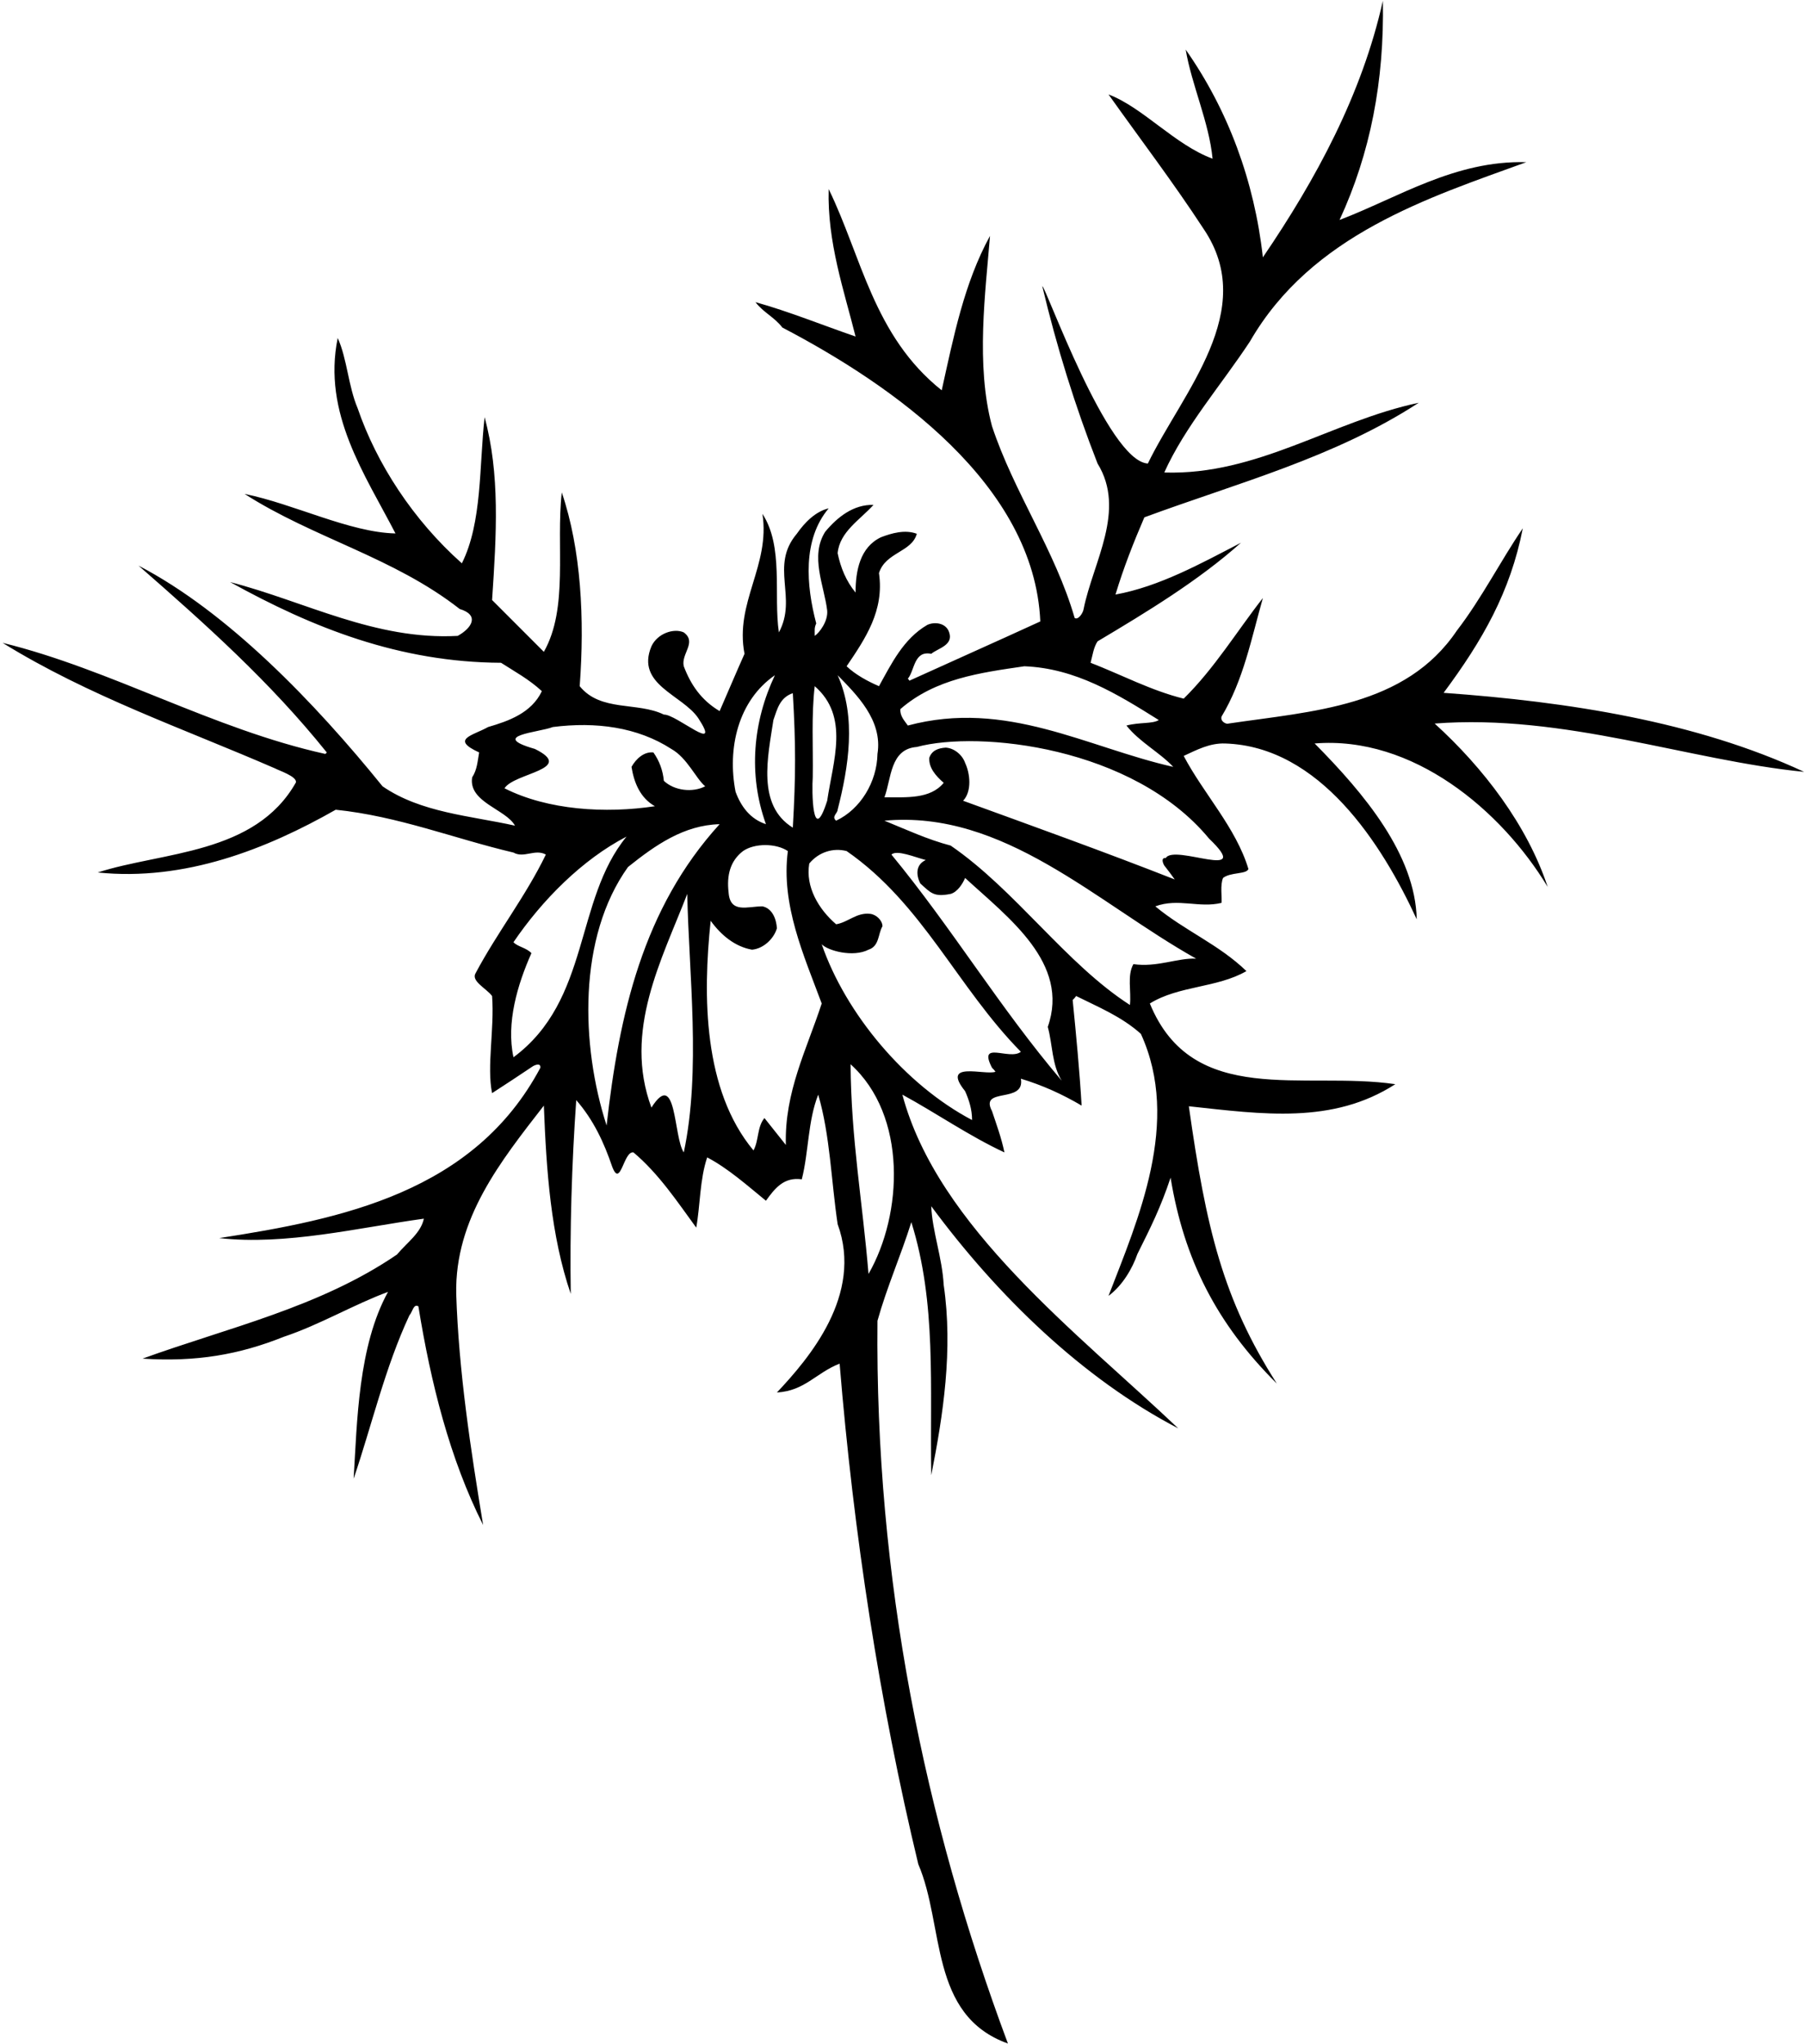 <?xml version="1.0" encoding="UTF-8"?>
<svg xmlns="http://www.w3.org/2000/svg" xmlns:xlink="http://www.w3.org/1999/xlink" width="522pt" height="591pt" viewBox="0 0 522 591" version="1.1">
<g id="surface1">
<path style=" stroke:none;fill-rule:nonzero;fill:rgb(0%,0%,0%);fill-opacity:1;" d="M 414.898 209.172 C 452.336 206.293 488.336 219.828 521.746 223.141 C 490.496 208.598 453.633 202.883 417.488 200.293 C 428.723 185.172 436.785 171.156 440.387 152.727 C 433.906 162.23 428.527 172.934 421.328 182.293 C 406.449 204.371 379.617 205.574 355.281 209.172 C 354.703 209.461 352.836 208.598 353.266 207.156 C 359.602 196.645 361.906 184.547 365.219 172.887 C 357.871 182.246 351.25 193.188 342.32 201.973 C 332.961 199.668 324.32 195.062 315.395 191.605 C 315.969 189.445 316.258 187.141 317.41 185.41 C 331.664 176.918 346.641 167.844 358.883 156.902 C 347.219 162.949 335.266 169.574 322.594 171.879 C 324.898 164.246 327.777 156.902 330.945 149.559 C 357.871 139.621 385.953 132.277 410.289 116.438 C 385.09 121.766 363.633 137.461 336.703 136.598 C 342.754 123.203 353.121 111.398 361.473 98.727 C 379.328 67.766 413.312 57.109 441.395 46.887 C 420.801 46.309 404.387 57.109 387.395 63.59 C 396.32 44.293 400.352 23.414 399.922 0.23 C 393.871 27.301 380.625 51.781 365.219 74.391 C 362.77 52.355 355.137 31.766 342.898 14.34 C 344.625 24.566 349.664 35.363 350.672 45.879 C 339.73 41.844 330.516 31.047 320.578 27.301 C 329.793 40.262 339.441 52.934 348.082 66.18 C 364.066 89.797 342.035 113.27 331.953 134.004 C 320.289 133.332 302.289 82.453 301.426 82.742 C 305.602 100.309 310.93 117.445 317.41 134.004 C 325.762 147.539 316.113 162.516 313.379 176.055 C 313.234 177.203 311.793 179.363 310.785 178.645 C 305.172 159.203 293.219 142.355 286.883 123.203 C 282.129 105.492 285.012 84.324 286.305 68.195 C 278.816 81.879 275.793 97.285 272.34 112.836 C 252.609 97.141 249.152 74.102 239.648 54.66 C 239.219 70.07 244.113 84.035 247.426 97.285 C 237.777 93.973 228.273 90.086 218.48 87.348 C 220.785 90.371 223.953 91.668 226.258 94.691 C 258.227 111.398 299.121 140.055 300.852 179.652 C 288.32 185.41 275.648 191.027 262.977 196.789 C 262.977 196.645 262.691 196.355 262.547 196.211 C 264.562 193.766 264.273 188.004 269.312 189.012 C 271.188 187.43 275.793 186.562 274.496 182.82 C 273.633 180.086 270.32 179.652 268.16 180.66 C 261.25 184.691 257.793 191.895 254.195 198.371 C 250.883 196.934 247.426 195.062 244.836 192.613 C 250.305 184.547 255.777 176.484 254.195 165.684 C 256.066 159.637 263.699 159.637 265.137 154.309 C 261.684 153.012 257.793 154.164 254.77 155.316 C 248.723 158.195 247.426 164.965 247.426 171.301 C 244.691 167.988 243.105 164.102 242.242 159.926 C 242.816 153.734 248.723 150.277 252.609 145.957 C 246.852 145.812 242.242 149.414 238.641 153.734 C 234.18 160.789 238.355 169.285 239.219 176.484 C 239.508 179.652 236.914 182.965 235.617 183.828 C 235.617 181.957 235.473 181.523 236.051 180.23 C 233.172 169.285 232.02 156.035 239.648 146.965 C 235.906 147.828 232.738 150.996 230.434 154.309 C 222.516 163.668 230.723 172.742 225.25 182.82 C 223.664 172.02 226.691 158.055 220.496 148.551 C 222.801 163.523 212.434 174.18 215.312 189.012 C 212.867 194.484 210.562 199.957 208.113 205.574 C 202.785 202.406 199.762 197.941 197.746 192.613 C 196.883 189.012 201.633 185.699 197.746 182.82 C 194.867 181.523 190.113 183.109 188.387 186.852 C 183.777 197.941 197.312 200.82 201.922 207.59 C 208.977 218.387 195.586 206.438 191.984 206.578 C 184.355 202.836 173.699 205.859 167.648 198.371 C 169.09 178.934 168.082 158.918 162.465 142.355 C 160.738 157.766 164.48 175.766 157.281 188.438 C 152.242 183.395 147.637 178.789 142.309 173.461 C 143.602 154.309 144.609 137.027 140.145 120.613 C 138.562 134.727 139.477 151.047 133.57 162.852 C 119.461 150.324 108.898 134.004 103.426 118.02 C 100.691 111.539 100.402 103.766 97.668 97.719 C 93.203 119.461 105.586 137.223 114.371 154.215 C 101.121 153.926 84.996 145.668 70.738 142.789 C 90.754 155.605 113.797 161.078 132.945 176.055 C 138.707 177.781 136.547 181.523 132.371 183.828 C 108.469 185.125 88.309 173.895 66.562 168.277 C 90.469 181.523 115.523 191.461 144.898 191.605 C 148.93 194.195 152.965 196.355 156.707 199.812 C 153.684 206.148 147.059 208.453 141.156 210.18 C 136.836 212.629 130.066 213.637 138.562 217.523 C 138.129 219.973 137.988 222.562 136.547 224.723 C 135.395 231.926 146.34 233.941 148.93 238.691 C 135.973 235.812 121.715 234.949 110.629 227.316 C 91.043 203.125 65.844 176.918 40.066 163.523 C 59.508 180.516 78.082 197.078 94.5 217.523 C 94.5 217.668 94.211 217.812 94.066 217.957 C 61.523 210.758 32.004 193.477 0.754 185.844 C 25.668 201.254 53.027 210.613 79.523 222.133 C 80.531 222.711 86.004 224.484 85.57 226.211 C 73.762 247.094 46.98 246.18 28.258 252.227 C 53.461 254.82 77.074 245.461 97.09 234.086 C 115.234 235.957 131.363 242.438 148.496 246.469 C 151.523 248.195 154.691 245.316 157.859 247.043 C 152.098 258.996 143.746 269.652 137.555 281.316 C 136.113 283.621 140.723 285.781 142.309 287.941 C 143.027 297.59 140.723 308.242 142.309 316.02 C 146.34 313.43 150.227 310.836 154.113 308.242 C 154.836 307.812 156.418 307.234 156.273 308.676 C 137.121 344.676 98.82 352.453 63.395 357.922 C 82.691 360.086 103.715 354.898 122.578 352.309 C 121.715 356.484 117.684 359.219 114.805 362.676 C 92.484 377.938 65.844 383.844 41.219 392.77 C 56.77 393.781 69.156 391.621 82.113 386.438 C 92.484 382.98 102.418 377.074 112.211 373.477 C 103.57 389.172 103.281 411.059 102.273 427.477 C 107.602 411.777 111.348 395.363 118.402 380.242 C 119.266 379.379 119.555 376.785 120.996 377.652 C 124.594 399.828 130.066 421.715 139.715 440.867 C 136.113 418.98 132.66 396.516 131.938 374.051 C 131.508 352.309 144.754 335.746 157.281 319.621 C 158.004 338.484 159.297 357.203 165.059 374.051 C 164.77 355.621 165.348 336.469 166.645 318.035 C 171.684 323.797 174.707 330.422 177.012 337.188 C 179.461 343.812 180.32 332.578 183.203 333.156 C 190.547 339.348 195.875 347.41 201.348 354.898 C 202.496 348.707 202.355 340.934 204.516 334.598 C 210.562 337.766 216.035 342.66 221.508 347.125 C 224.098 343.523 226.691 340.211 231.875 340.934 C 233.891 333.012 233.602 324.086 236.625 316.453 C 240.082 328.262 240.371 341.363 242.242 353.891 C 249.73 374.34 233.891 392.77 224.676 402.562 C 232.809 402.066 235.891 396.949 242.816 394.211 C 246.852 443.316 254.34 492.273 265.57 538.93 C 273.203 556.645 268.594 582.562 291.488 590.77 C 267.297 525.969 253.043 456.273 253.762 381.828 C 256.496 372.035 260.531 362.965 263.555 353.316 C 270.898 376.785 268.883 400.691 269.312 426.469 C 272.77 409.043 275.648 390.18 272.914 371.461 C 272.48 363.539 269.602 355.906 269.312 348.707 C 288.465 374.629 313.09 398.531 340.738 412.93 C 311.793 385.43 271.188 354.758 260.961 316.453 C 270.754 321.781 280.258 328.402 290.48 333.156 C 289.617 328.98 288.18 325.094 286.883 321.203 C 283.137 314.148 296.531 319.188 295.234 311.844 C 301.426 313.715 307.188 316.309 312.801 319.621 C 312.227 309.828 311.219 299.172 310.211 289.094 C 310.641 288.66 310.93 288.371 311.219 287.941 C 317.555 291.109 324.32 293.844 329.938 298.883 C 341.602 324.371 329.074 352.598 320.578 374.629 C 324.609 371.652 327.488 366.707 328.93 362.531 C 332.816 354.758 335.648 349.094 338.531 340.453 C 342.371 363.973 351.824 382.691 369.25 399.973 C 353.699 375.637 348.801 355.141 343.809 319.812 C 365.121 322.117 385.379 325.094 403.52 313.43 C 377.023 309.539 344.914 320.34 332.531 290.102 C 340.883 284.914 351.969 285.637 360.465 280.738 C 352.402 272.965 342.609 269.074 334.113 262.02 C 340.738 259.57 346.785 262.598 353.266 261.012 C 353.41 259.285 352.836 255.828 353.699 253.812 C 355.855 252.086 360.465 252.805 361.039 251.219 C 357.441 239.27 348.082 229.477 342.32 218.531 C 346.066 216.805 349.809 214.789 354.273 214.934 C 381.633 215.797 399.633 243.875 409.715 265.766 C 409.281 247.043 394.594 229.477 380.191 214.934 C 408.562 212.629 434.191 234.227 447.586 256.402 C 441.68 238.547 429.008 221.988 414.898 209.172 Z M 296.242 192.613 C 311.074 193.188 323.172 200.676 335.121 208.164 C 333.25 209.316 329.648 208.738 325.762 209.746 C 329.504 214.5 335.41 217.523 339.297 221.699 C 314.387 216.086 291.059 202.117 262.547 209.746 C 261.539 208.309 260.242 207.012 260.387 204.996 C 270.465 196.211 283.426 194.484 296.242 192.613 Z M 242.242 195.203 C 247.57 200.676 255.348 208.164 253.762 217.957 C 253.617 226.02 248.867 233.941 241.809 237.254 C 240.371 236.102 242.242 235.094 242.242 234.086 C 245.41 221.699 247.715 207.301 242.242 195.203 Z M 235.617 198.371 C 245.699 207.156 240.945 219.828 239.219 231.492 C 234.898 245.027 234.754 228.324 235.043 224.723 C 235.188 215.941 234.609 206.867 235.617 198.371 Z M 229.281 200.387 C 230.145 215.219 230.145 224.148 229.281 239.27 C 218.77 232.789 222.082 218.676 223.664 208.164 C 224.816 204.852 225.539 201.684 229.281 200.387 Z M 224.098 195.203 C 217.762 208.598 216.32 223.859 221.508 238.262 C 217.043 236.82 214.305 233.219 212.723 228.898 C 210.273 216.371 213.441 202.547 224.098 195.203 Z M 145.906 227.891 C 148.645 223.43 166.645 222.422 154.691 216.516 C 141.156 212.629 155.844 211.766 159.875 210.18 C 172.258 208.598 184.355 210.18 194.145 216.516 C 198.754 219.109 201.203 225.012 203.938 227.316 C 200.34 229.188 195.012 228.613 191.984 225.73 C 191.699 222.711 190.691 219.973 188.961 217.523 C 186.227 217.234 183.922 219.395 182.629 221.699 C 183.348 226.164 185.074 230.629 189.395 233.074 C 175.137 235.234 158.434 234.227 145.906 227.891 Z M 148.496 305.652 C 146.34 295.715 149.652 284.629 153.684 275.555 C 152.242 273.973 149.652 273.684 148.496 272.387 C 156.707 260.293 168.371 248.484 181.188 241.859 C 166.066 260.293 170.816 289.094 148.496 305.652 Z M 197.746 333.156 C 194.723 328.691 195.73 308.676 188.387 320.195 C 180.18 298.02 191.41 277.43 198.754 258.422 C 199.188 281.172 202.785 309.539 197.746 333.156 Z M 175.426 325.379 C 167.938 302.195 167.074 270.949 181.617 250.645 C 189.539 244.309 197.746 238.547 208.113 238.262 C 185.938 262.598 179.027 293.27 175.426 325.379 Z M 227.266 330.996 C 225.25 328.402 223.09 325.812 221.074 323.219 C 218.914 325.812 219.488 329.699 217.906 332.578 C 203.363 315.156 203.219 287.941 205.523 266.195 C 208.547 270.371 212.578 273.684 217.473 274.547 C 220.785 274.262 223.809 271.379 224.676 268.355 C 224.531 265.766 223.379 262.598 220.496 262.02 C 216.18 262.02 211.137 264.18 210.707 257.988 C 210.129 253.094 211.137 248.914 214.883 246.035 C 218.195 243.73 224.387 243.73 227.844 246.035 C 225.824 261.59 232.449 276.133 237.633 290.102 C 233.312 303.348 226.836 315.73 227.266 330.996 Z M 251.172 368.289 C 249.441 347.41 246.129 329.27 245.984 307.668 C 262.402 322.5 261.105 351.012 251.172 368.289 Z M 286.883 308.676 C 287.312 309.109 287.602 309.395 287.891 309.828 C 285.012 310.98 271.906 306.516 279.105 315.445 C 280.258 318.035 281.121 320.773 281.121 323.797 C 261.684 313.57 244.547 292.98 237.633 272.965 C 239.363 274.836 246.707 276.852 251.172 274.547 C 254.34 273.539 253.906 269.941 255.203 267.781 C 255.203 266.051 253.328 264.324 251.602 264.18 C 247.715 263.746 245.266 266.629 241.809 267.203 C 236.77 262.883 232.883 256.402 234.035 249.637 C 236.77 246.324 240.945 245.027 244.836 246.035 C 266.867 261.301 276.801 285.348 295.234 304.066 C 291.922 306.66 282.707 300.613 286.883 308.676 Z M 257.793 247.043 C 259.379 245.605 264.418 247.766 267.73 248.629 C 264.852 249.926 264.852 252.852 266.145 255.395 C 269.172 258.133 270.039 259.398 274.93 258.422 C 276.852 257.891 278.387 255.539 279.105 253.812 C 291.633 265.332 309.488 278.438 303.012 296.867 C 304.449 302.051 304.16 307.812 307.043 312.422 C 289.043 291.254 275.363 268.355 257.793 247.043 Z M 345.922 277.141 C 340.738 276.852 334.547 279.73 327.777 278.723 C 325.906 282.035 327.203 286.5 326.77 290.531 C 308.195 278.578 293.793 257.41 274.93 244.453 C 268.305 242.723 262.113 239.844 255.777 237.254 C 290.34 234.086 317.121 261.012 345.922 277.141 Z M 349.664 242.438 C 362.914 255.109 339.586 243.875 337.137 248.051 C 335.699 247.906 336.273 249.492 336.703 250.211 C 337.715 251.508 338.723 252.805 339.73 254.242 C 319.57 246.324 299.121 238.98 278.531 231.492 C 281.121 228.758 280.547 223.57 279.105 220.547 C 278.387 218.387 276.082 216.277 273.488 216.133 C 271.328 216.277 269.457 216.949 268.738 219.109 C 268.594 221.988 270.609 224.293 272.914 226.309 C 269.027 231.059 262.113 230.484 255.777 230.484 C 257.793 225.156 257.363 216.516 265.137 215.941 C 283.09 211.094 327.672 215.828 349.664 242.438 "/>
</g>
</svg>
